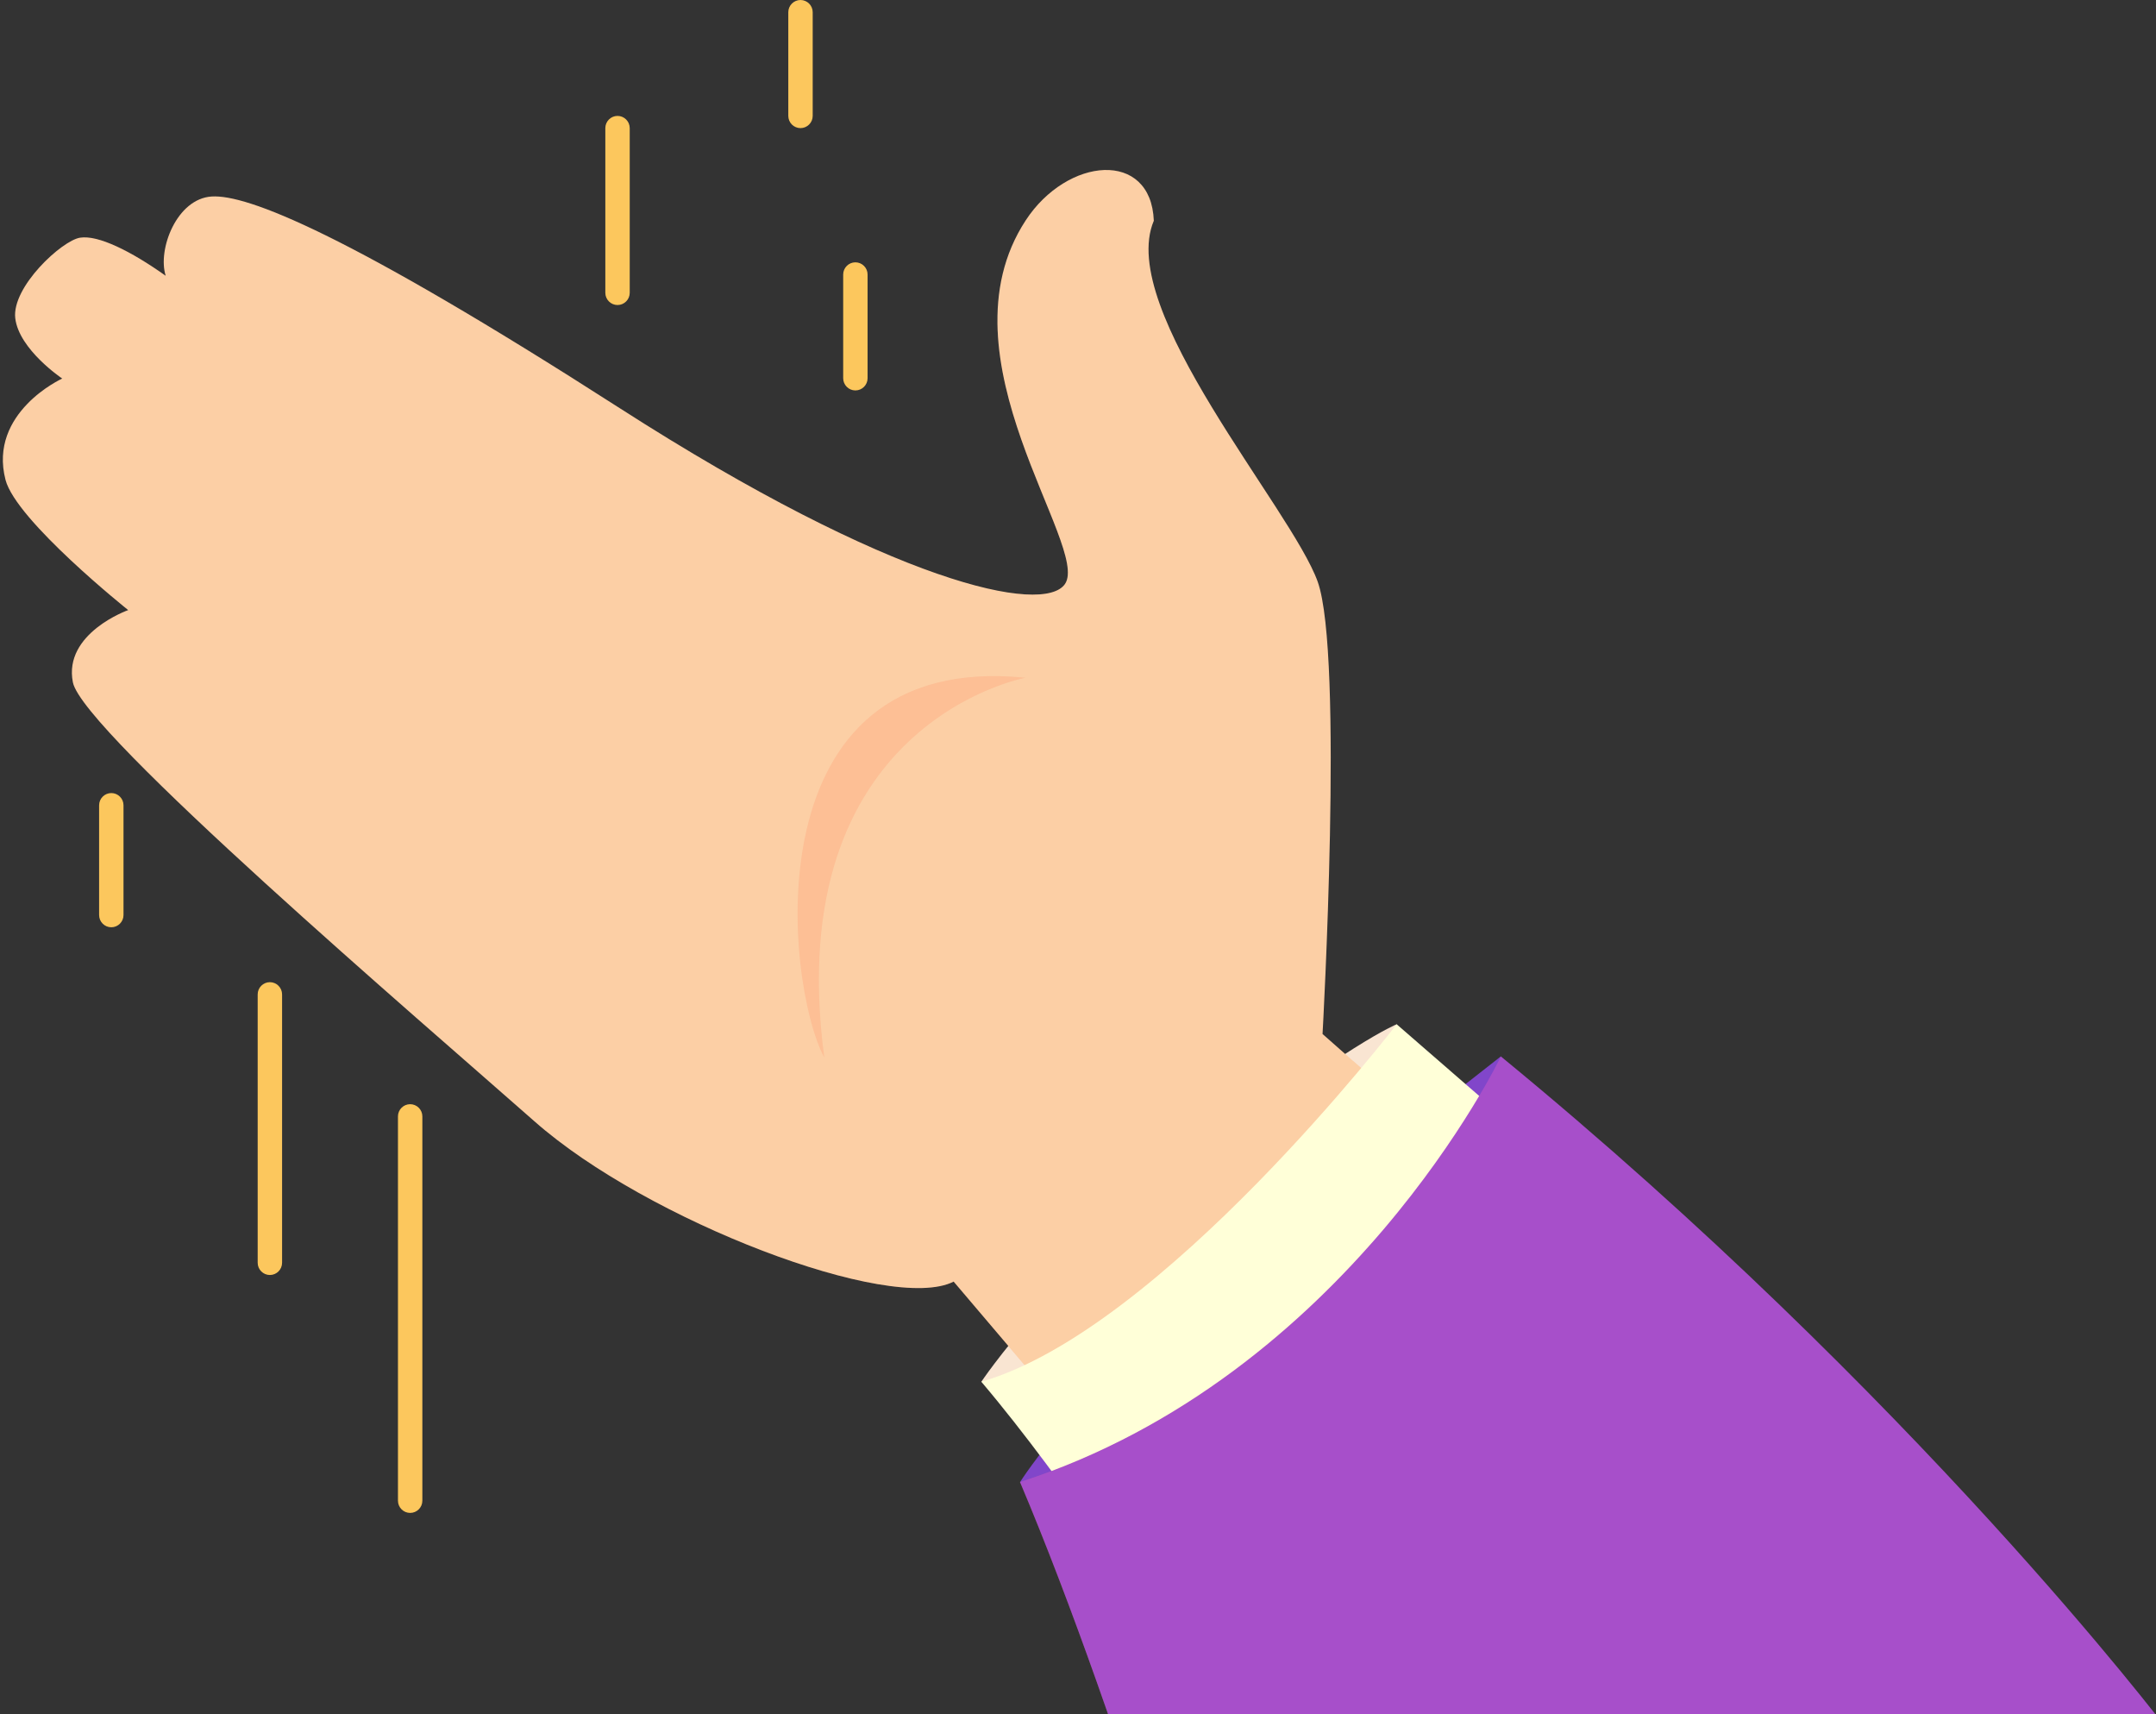 <svg version="1.2" xmlns="http://www.w3.org/2000/svg" viewBox="0 0 707 562" width="707" height="562">
	<rect x="0" y="0" width="707" height="562" fill="#333333" stroke="none"/>
	<title>507311-PIJUKT-398-ai</title>
	<defs>
		<clipPath clipPathUnits="userSpaceOnUse" id="cp1">
			<path d="m349.22 191.48c-7.02 10.16-56.13-0.01-146.03-57.71-89.9-57.69-122.32-70.06-133.78-69.35-11.47 0.72-17.8 17.38-15.09 25.94-11.41-8.02-22.11-13.36-28.05-12.44-5.95 0.91-22.46 16.13-21.27 26.42 1.19 10.29 15.41 19.77 15.41 19.77 0 0-24.35 11.06-18.6 33.22 3.46 13.34 40.23 42.69 40.23 42.69 0 0-21.34 7.54-18.15 23.71 3.19 16.17 114.4 111.27 151.35 143.88 36.94 32.62 116.86 63.11 137.48 52.55 80.06 94.31 103.56 121.21 103.56 121.21l112.08-118.81-94.67-83.58c0 0 6.99-124.28-1.6-148.3-8.58-24.01-66.1-89.17-53.73-118.31-0.92-23.4-28.37-20.99-42.02-0.11-29.39 44.92 21.31 107.01 12.88 119.22z"/>
		</clipPath>
		<clipPath clipPathUnits="userSpaceOnUse" id="cp2">
			<path d="m492.16 346.34c0 0-50.02 104.69-157.7 139.57 34.35 81.08 68.14 199.65 68.14 199.65l73.09 114.4 234.87-233.12c0 0-82.3-108.81-218.4-220.5z"/>
		</clipPath>
	</defs>
	<style>
		.s0 { fill: #8146ca } 
		.s1 { fill: #f9e5d2 } 
		.s2 { opacity: .2;mix-blend-mode: multiply;fill: #ff7f58 } 
		.s3 { fill: #fccfa5 } 
		.s4 { fill: #ffffd8 } 
		.s5 { fill: #a74fca } 
		.s6 { fill: #fcc75d } 
	</style>
	<g id="OBJECTS">
		<g id="&lt;Group&gt;">
			<path id="&lt;Path&gt;" class="s0" d="m334.5 485.9c0 0 19.4-31.3 67.8-69.2 48.4-37.8 89.9-70.4 89.9-70.4l-1.6 72.4-124.6 64.6z"/>
			<path id="&lt;Path&gt;" class="s1" d="m321.8 453c0 0 23.5-35.3 71.9-73.1 48.4-37.8 64.3-44.1 64.3-44.1l25.5 63.3-124.6 64.5z"/>
			<g id="&lt;Clip Group&gt;" clip-path="url(#cp1)">
				<path id="&lt;Path&gt;" class="s2" d="m29.7 194.3l12.3 5.7c0 0 60.8 55.9 87.1 73.9-1.7 4.9-101-69.8-101-69.8z"/>
				<path id="&lt;Path&gt;" class="s2" d="m9.8 118.9l10.6 5.2c0 0 37 32.8 53.9 44.7 17 11.9 70.1 64.6 84.3 71-12.4 2.3-76.5-55.9-88.9-66-12.3-10-59.5-46.2-64.5-42.1-0.9-13.3 4.6-12.8 4.6-12.8z"/>
				<path id="&lt;Path&gt;" class="s2" d="m47.3 78.1l1 1.7 6 10.6c0 0 45.7 36.3 60.8 43.6 16.9 14.7 59.9 58.6 73.7 65.5-19.2-5.5-63.2-42.6-82.9-58.6-19.7-16.1-66.4-47.6-71.9-52.7-5.5-12.8-6.8-14.2-6.8-14.2"/>
				<path id="&lt;Path&gt;" class="s2" d="m276.4 150.5c12.6 14.3 27 26.9 42.8 37.5 5.4 3.6 11.3 6.4 17.6 7.8 14.9 3.4 40.4-1.9 33-32.8-5.9-24.8-38.8-36.1-45.5-65.6-6-26.2-6.5-30.6-3-57.2-17.7 21.2-23.7 49.7-27.1 77.1-0.7 5.5-1.3 11.2 0 16.7 1.2 5.5 4.8 10.7 10.1 12.5"/>
				<path id="&lt;Path&gt;" class="s2" d="m109.6 318.7c14.6 20.1 34.7 35.7 56.5 47.8 53.6 29.8 118.2 38.5 178.2 25.5 59.9-12.9 114.8-47.1 154-94.3 1.2 14.8 2.3 29.6 1 44.3-3.4 35.9-22 69.4-47.9 94.5-42.2 40.9-104 59.9-162.1 51.6-58.1-8.4-111.5-43.4-143.9-92.3"/>
				<path id="&lt;Path&gt;" class="s3" d="m349.2 191.5c-7 10.1-56.1 0-146-57.7-89.9-57.7-122.3-70.1-133.8-69.4-11.5 0.7-17.8 17.4-15.1 26-11.4-8.1-22.1-13.4-28-12.5-6 0.9-22.5 16.1-21.3 26.4 1.2 10.3 15.4 19.8 15.4 19.8 0 0-24.3 11.1-18.6 33.2 3.5 13.4 40.2 42.7 40.2 42.7 0 0-21.3 7.6-18.1 23.7 3.2 16.2 114.4 111.3 151.3 143.9 37 32.6 116.9 63.1 137.5 52.6 80.1 94.3 103.6 121.2 103.6 121.2l112.1-118.8-94.7-83.6c0 0 7-124.3-1.6-148.3-8.6-24-66.1-89.2-53.7-118.3-1-23.4-28.4-21-42.1-0.1-29.4 44.9 21.4 107 12.9 119.2z"/>
			</g>
			<path id="&lt;Path&gt;" class="s4" d="m458 335.8c0 0-76.9 100.1-136.2 117.2 28.1 33.1 60.3 83 60.3 83l136.7-147.4z"/>
			<g id="&lt;Clip Group&gt;" clip-path="url(#cp2)">
				<path id="&lt;Path&gt;" class="s2" d="m361.9 317.9l415.1 423.1-377.6 123.2-224.9-342.7z"/>
				<path id="&lt;Path&gt;" class="s5" d="m492.2 346.3c0 0-50.1 104.7-157.7 139.6 34.3 81.1 68.1 199.7 68.1 199.7l73.1 114.4 234.9-233.2c0 0-82.3-108.8-218.4-220.5z"/>
			</g>
			<path id="&lt;Path&gt;" class="s2" d="m336.3 222.2c0 0-80.6 14.6-66 124.5-12.8-23.8-24.7-133.7 66-124.5z"/>
		</g>
		<g id="linhas">
			<path id="&lt;Path&gt;" class="s6" d="m88.5 418c-2.2 0-4-1.8-4-4v-88c0-2.2 1.8-4 4-4 2.2 0 4 1.8 4 4v88c0 2.2-1.8 4-4 4z"/>
			<path id="&lt;Path&gt;" class="s6" d="m36.5 304c-2.2 0-4-1.8-4-4v-36c0-2.2 1.8-4 4-4 2.2 0 4 1.8 4 4v36c0 2.2-1.8 4-4 4z"/>
			<path id="&lt;Path&gt;" class="s6" d="m202.5 100c-2.2 0-4-1.8-4-4v-54c0-2.2 1.8-4 4-4 2.2 0 4 1.8 4 4v54c0 2.2-1.8 4-4 4z"/>
			<path id="&lt;Path&gt;" class="s6" d="m134.5 496c-2.2 0-4-1.8-4-4v-126c0-2.2 1.8-4 4-4 2.2 0 4 1.8 4 4v126c0 2.2-1.8 4-4 4z"/>
			<path id="&lt;Path&gt;" class="s6" d="m262.5 42c-2.2 0-4-1.8-4-4v-34c0-2.2 1.8-4 4-4 2.2 0 4 1.8 4 4v34c0 2.2-1.8 4-4 4z"/>
			<path id="&lt;Path&gt;" class="s6" d="m280.5 128c-2.2 0-4-1.8-4-4v-34c0-2.2 1.8-4 4-4 2.2 0 4 1.8 4 4v34c0 2.2-1.8 4-4 4z"/>
		</g>
	</g>
</svg>